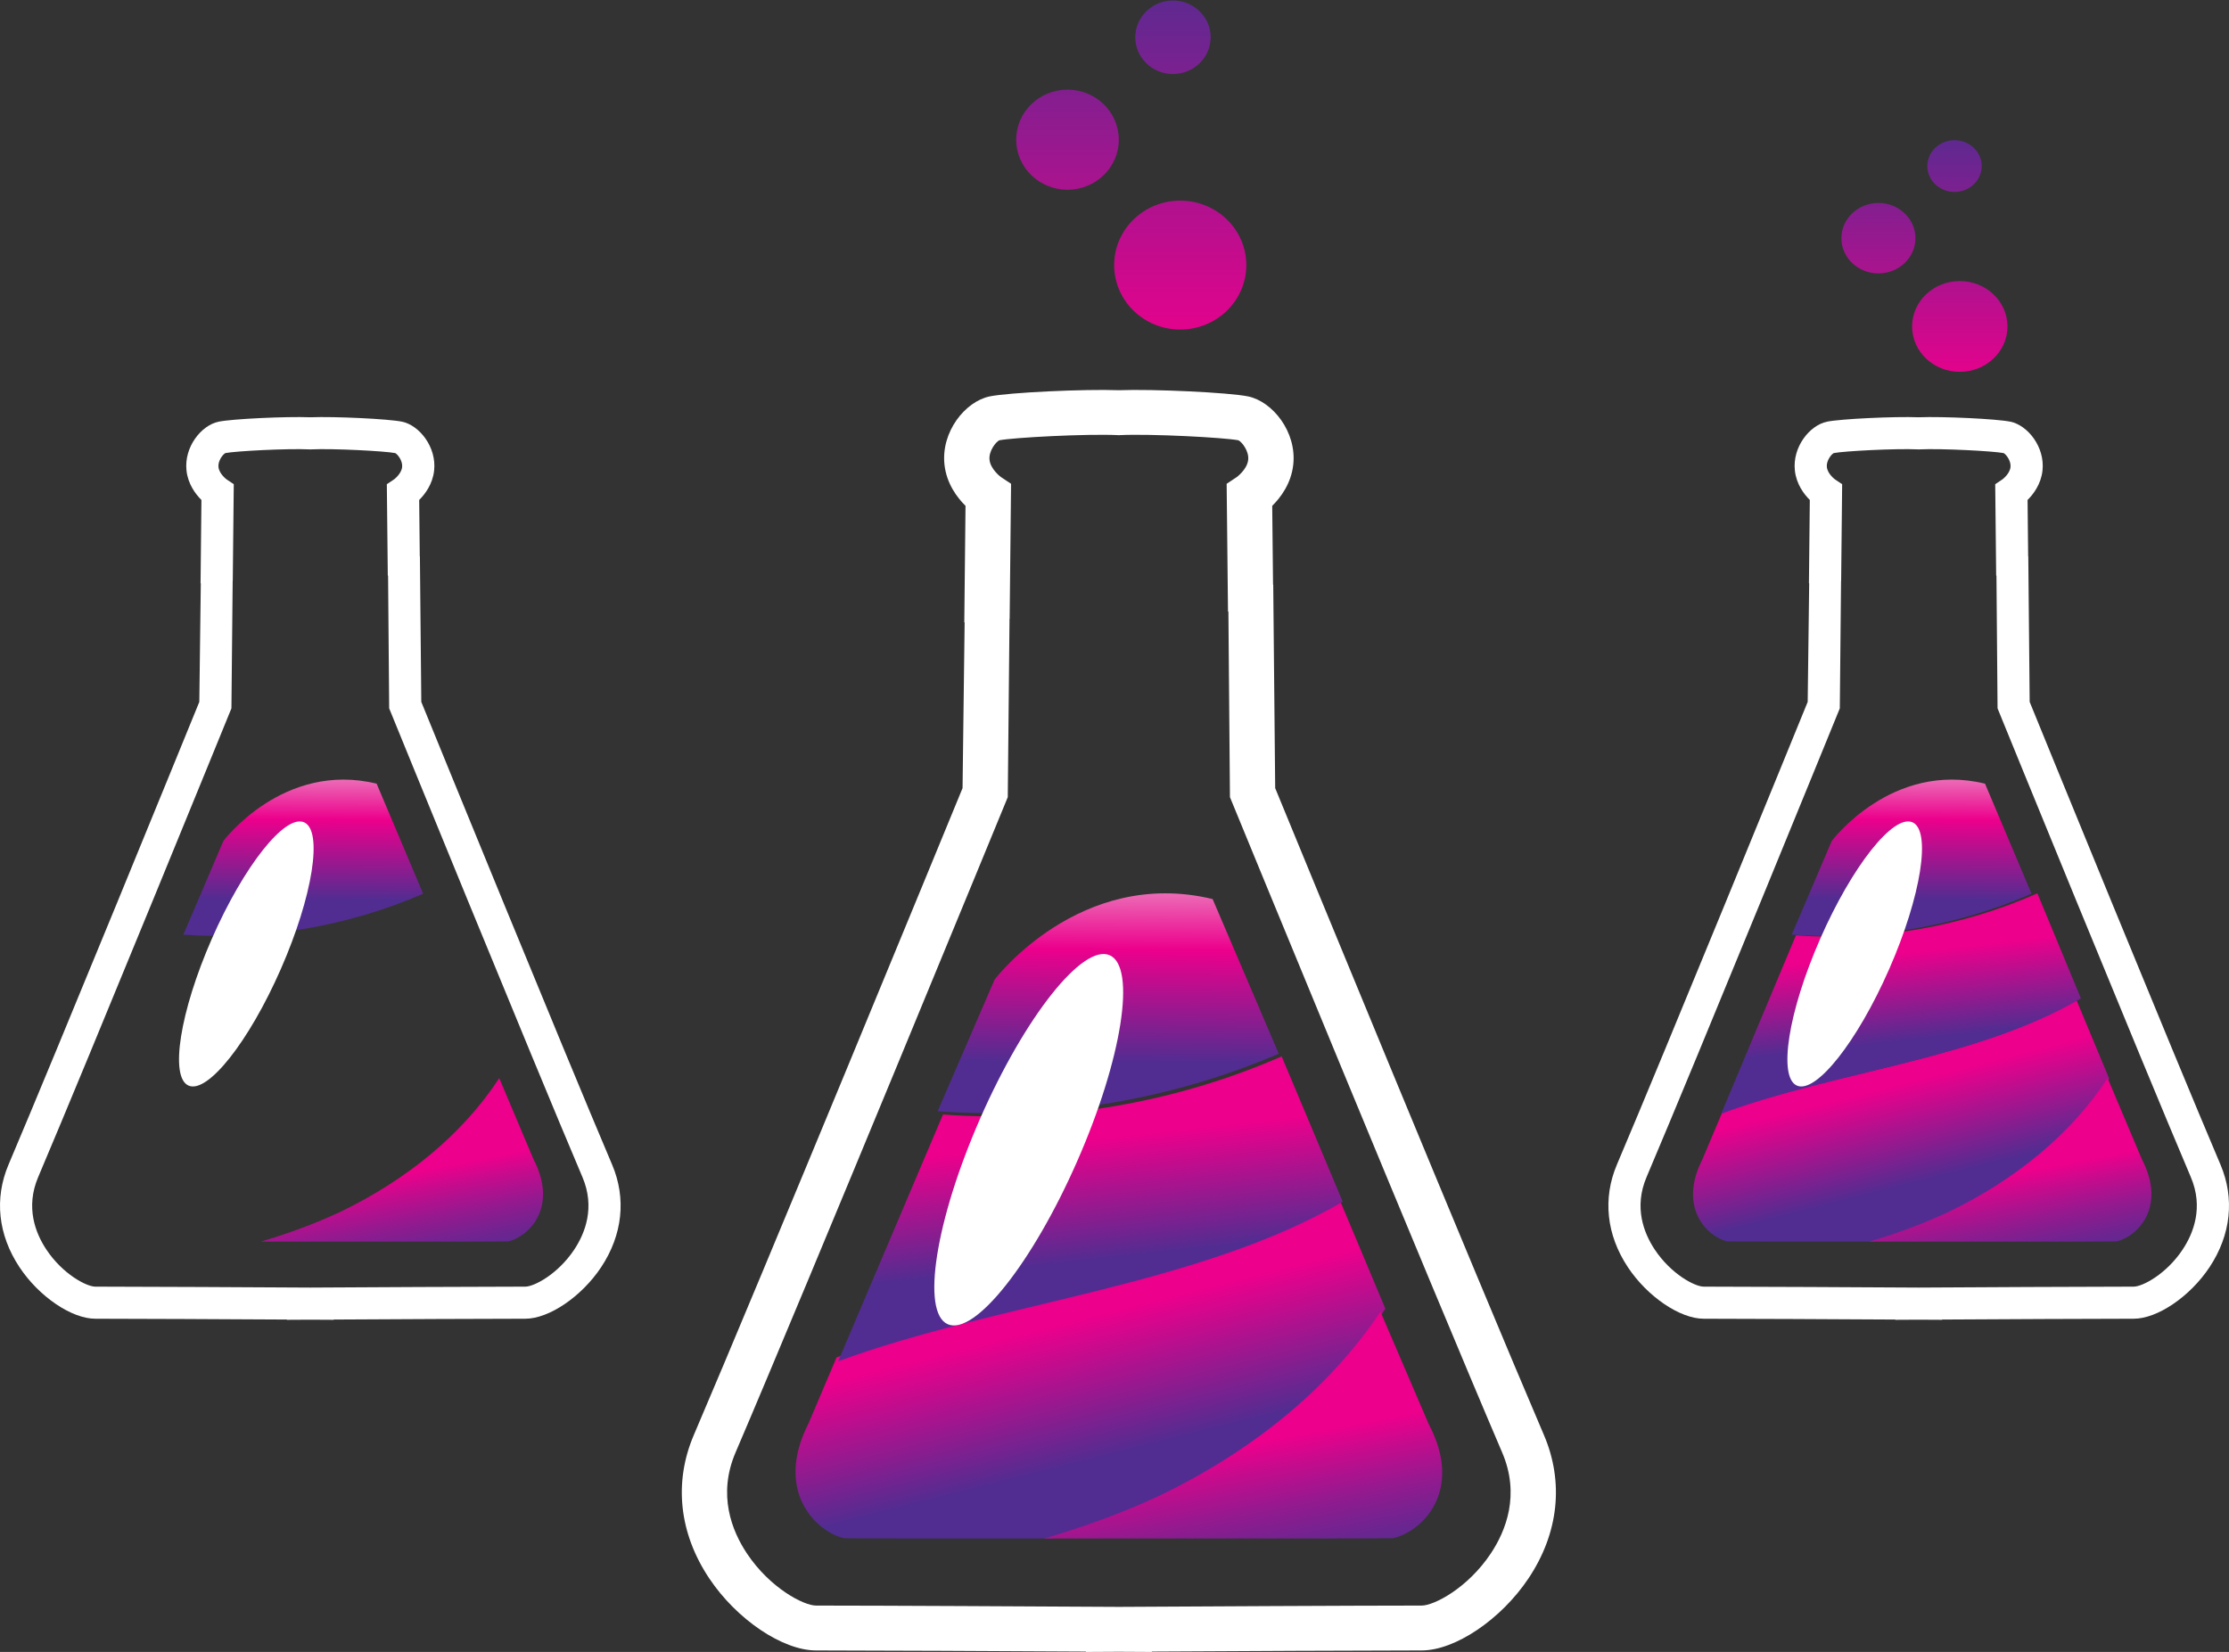 <svg xmlns="http://www.w3.org/2000/svg" xmlns:xlink="http://www.w3.org/1999/xlink" width="255" height="189"><rect width="100%" height="100%" fill="#333333" stroke="none"/><linearGradient id="a"><stop offset="0" stop-color="#ec008c"/><stop offset="1" stop-color="#512d91"/></linearGradient><linearGradient id="b" x1="50%" x2="50%" y1="118.6%" y2="-181.493%" xlink:href="#a"/><linearGradient id="c" x1="50.001%" x2="50.001%" y1="263.596%" y2="-122.882%" xlink:href="#a"/><linearGradient id="d" x1="50.002%" x2="50.002%" y1="480.188%" y2="-46.097%" xlink:href="#a"/><linearGradient id="e" x1="43.609%" x2="59.733%" y1="38.49%" y2="73.78%" xlink:href="#a"/><linearGradient id="f" x1="50.839%" x2="50.097%" y1="10.785%" y2="77.381%"><stop offset="0" stop-color="#ec69b5"/><stop offset=".328" stop-color="#ec008c"/><stop offset="1" stop-color="#512d91"/></linearGradient><linearGradient id="g" x1="41.858%" x2="48.831%" y1="28.702%" y2="67.355%" xlink:href="#a"/><linearGradient id="h" x1="45.566%" x2="66.534%" y1="59.501%" y2="119.393%"><stop offset="0" stop-color="#ec008c"/><stop offset=".197" stop-color="#c30c8d"/><stop offset=".459" stop-color="#921a8f"/><stop offset=".69" stop-color="#6f2490"/><stop offset=".878" stop-color="#592b91"/><stop offset="1" stop-color="#512d91"/></linearGradient><g fill="none" fill-rule="evenodd"><g transform="translate(78)"><g transform="translate(38.211)"><ellipse cx="18.809" cy="30.327" fill="url(#b)" rx="7.559" ry="7.375"/><ellipse cx="5.912" cy="15.982" fill="url(#c)" rx="5.87" ry="5.727"/><path fill="url(#d)" d="m22.288 4.264c0 2.322-1.932 4.205-4.31 4.205-2.382 0-4.313-1.883-4.313-4.205s1.931-4.206 4.315-4.206c2.377 0 4.31 1.884 4.31 4.206z"/></g><path fill="#fff" fill-rule="nonzero" d="m98.624 164.172c-7.8-18.208-28.553-68.678-30.741-74.002l-.224-23.284c-.008 0-.013.002-.021.004l-.095-9.017c.953-.94 2.17-2.538 2.407-4.715.412-3.768-2.386-7.227-5.162-7.803-2.175-.45-10.886-.86-14.787-.71-3.9-.15-12.614.26-14.79.71-2.775.576-5.573 4.035-5.162 7.804.237 2.176 1.453 3.773 2.407 4.714l-.14 13.332c.012-.003.026-.004.039-.006l-.238 18.97c-2.188 5.325-22.94 55.795-30.741 74.003-2.319 5.414-1.692 11.245 1.766 16.418 3.14 4.697 8.391 8.238 12.217 8.238 6.426 0 21.63.078 30.867.13v.042c.063 0 1.488-.01 3.774-.021l3.773.021v-.042c9.237-.052 24.441-.13 30.867-.13 3.826 0 9.078-3.541 12.217-8.238 3.459-5.173 4.086-11.005 1.767-16.418zm-6.09 13.584c-2.642 3.954-6.485 5.938-7.894 5.938-7.413 0-26.474.104-34.64.15-8.167-.046-27.227-.15-34.64-.15-1.41 0-5.252-1.984-7.895-5.938-1.744-2.61-3.39-6.739-1.316-11.578 8.212-19.17 30.73-73.974 30.956-74.525l.186-.452.2-20.404h.014l.162-15.447-1.162-.772c-.012-.008-1.182-.869-1.302-1.97-.11-1 .725-2.047 1.117-2.235 1.643-.315 9.881-.758 13.595-.59l.001.007.083-.003.083.003v-.007c3.715-.168 11.955.275 13.596.59.392.188 1.227 1.235 1.117 2.235-.12 1.107-1.304 1.97-1.302 1.97l-1.162.773.154 14.618.046-.003.177 21.235.186.453c.226.55 22.744 55.354 30.956 74.525 2.074 4.838.429 8.966-1.315 11.577z"/><path fill="url(#e)" d="m17.622 155.49-3.089 7.282c-4.048 7.86.894 12.523 4.05 13.217.137.03 11.09.036 23.833.031 4.283-1.294 8.523-2.82 12.764-4.827 10.472-5.094 19.386-12.363 25.308-21.46l-5.303-12.647c-16.52 9.621-39.283 11.517-57.484 18.214z"/><path fill="url(#f)" d="m68.293 120.558-7.57-17.697c-15.18-3.66-24.937 9.208-24.937 9.208l-6.518 15.07c13.2.961 26.801-1.34 39.025-6.58z"/><path fill="url(#g)" d="m29.881 127.511-11.995 28.231c18.277-6.71 41.136-8.611 57.724-18.252l-6.986-16.627c-12.135 5.296-25.639 7.622-38.743 6.648z"/><path fill="url(#h)" d="m85.249 162.475-.003-.006-5.321-12.405c-5.983 8.983-14.988 16.16-25.567 21.19-4.284 1.982-8.569 3.488-12.895 4.766l7.91-.004c15.894.01 31.82.01 31.987-.027 3.188-.685 8.181-5.29 4.09-13.05z"/><ellipse cx="39.661" cy="130.35" fill="#fff" rx="6.062" ry="23.043" transform="matrix(.916 .402 -.402 .916 55.76 -4.946)"/></g><g transform="translate(0 16)"><g transform="translate(26.625)"><ellipse cx="13.575" cy="21.348" fill="url(#b)" rx="5.456" ry="5.192"/><ellipse cx="4.267" cy="11.25" fill="url(#c)" rx="4.236" ry="4.031"/><path fill="url(#d)" d="m16.086 3.002c0 1.634-1.394 2.96-3.11 2.96-1.72 0-3.113-1.326-3.113-2.96 0-1.635 1.393-2.961 3.113-2.961 1.716 0 3.11 1.326 3.11 2.96z"/></g><path fill="#fff" fill-rule="nonzero" d="m70.023 117.24c-5.538-13.025-20.273-49.127-21.826-52.936l-.159-16.655-.015.002-.067-6.45c.676-.672 1.54-1.815 1.709-3.372.292-2.695-1.695-5.17-3.666-5.582-1.544-.322-7.729-.615-10.498-.507-2.769-.108-8.956.185-10.501.507-1.97.412-3.957 2.887-3.665 5.582.168 1.557 1.032 2.7 1.709 3.373l-.1 9.536.028-.004-.17 13.57c-1.552 3.809-16.286 39.911-21.824 52.936-1.646 3.873-1.201 8.044 1.254 11.744 2.229 3.36 5.958 5.893 8.674 5.893 4.562 0 15.357.056 21.916.093v.03c.044 0 1.056-.007 2.679-.015 1.623.008 2.634.015 2.679.015v-.03c6.558-.037 17.353-.093 21.915-.093 2.717 0 6.446-2.533 8.675-5.893 2.455-3.7 2.9-7.872 1.254-11.744zm-4.323 9.717c-1.877 2.829-4.605 4.248-5.606 4.248-5.263 0-18.796.074-24.594.107-5.798-.033-19.331-.107-24.595-.107-1 0-3.728-1.42-5.605-4.248-1.238-1.867-2.406-4.82-.934-8.282 5.83-13.714 21.818-52.916 21.978-53.31l.132-.323.143-14.595h.01l.115-11.05-.825-.553c-.009-.005-.84-.62-.925-1.409-.078-.715.515-1.464.793-1.599 1.166-.225 7.016-.542 9.653-.422v.006l.06-.003.058.003v-.006c2.638-.12 8.488.197 9.654.423.278.134.87.883.793 1.598-.086.792-.926 1.41-.925 1.41l-.825.552.11 10.457.032-.002.126 15.19.132.324c.16.394 16.148 39.596 21.979 53.31 1.472 3.46.304 6.413-.934 8.28z"/><path fill="url(#e)" d="m12.937 111.473-2.18 5.172c-2.855 5.581.631 8.893 2.858 9.386.096.021 7.823.025 16.812.022 3.021-.919 6.013-2.002 9.004-3.428 7.387-3.617 13.675-8.78 17.853-15.24l-3.74-8.981c-11.654 6.832-27.712 8.179-40.551 12.935z"/><path fill="url(#f)" d="m48.41 86.25-5.323-12.59c-10.67-2.604-17.53 6.552-17.53 6.552l-4.58 10.721c9.278.685 18.839-.953 27.431-4.681z"/><path fill="url(#g)" d="m21.46 91.01-8.55 20.406c13.027-4.85 29.322-6.225 41.147-13.193l-4.98-12.018c-8.65 3.828-18.276 5.509-27.617 4.806z"/><path fill="url(#h)" d="m60.89 116.292-.003-.004-3.771-8.939c-4.242 6.473-10.624 11.646-18.123 15.27-3.037 1.428-6.074 2.513-9.14 3.434l5.606-.002c11.266.006 22.556.006 22.674-.02 2.26-.494 5.8-3.812 2.9-9.404l-.144-.335z"/><ellipse cx="28.16" cy="93.107" fill="#fff" rx="4.308" ry="16.443" transform="matrix(.916 .402 -.402 .916 39.814 -3.465)"/></g><g transform="translate(184 16)"><g transform="translate(26.625)"><ellipse cx="13.575" cy="21.348" fill="url(#b)" rx="5.456" ry="5.192"/><ellipse cx="4.267" cy="11.25" fill="url(#c)" rx="4.236" ry="4.031"/><path fill="url(#d)" d="m16.086 3.002c0 1.634-1.394 2.96-3.11 2.96-1.72 0-3.113-1.326-3.113-2.96 0-1.635 1.393-2.961 3.113-2.961 1.716 0 3.11 1.326 3.11 2.96z"/></g><path fill="#fff" fill-rule="nonzero" d="m70.023 117.24c-5.538-13.025-20.273-49.127-21.826-52.936l-.159-16.655-.015.002-.067-6.45c.676-.672 1.54-1.815 1.709-3.372.292-2.695-1.695-5.17-3.666-5.582-1.544-.322-7.729-.615-10.498-.507-2.769-.108-8.956.185-10.501.507-1.97.412-3.957 2.887-3.665 5.582.168 1.557 1.032 2.7 1.709 3.373l-.1 9.536.028-.004-.17 13.57c-1.552 3.809-16.286 39.911-21.824 52.936-1.646 3.873-1.201 8.044 1.254 11.744 2.229 3.36 5.958 5.893 8.674 5.893 4.562 0 15.357.056 21.916.093v.03c.044 0 1.056-.007 2.679-.015 1.623.008 2.634.015 2.679.015v-.03c6.558-.037 17.353-.093 21.915-.093 2.717 0 6.446-2.533 8.675-5.893 2.455-3.7 2.9-7.872 1.254-11.744zm-4.323 9.717c-1.877 2.829-4.605 4.248-5.606 4.248-5.263 0-18.796.074-24.594.107-5.798-.033-19.331-.107-24.595-.107-1 0-3.728-1.42-5.605-4.248-1.238-1.867-2.406-4.82-.934-8.282 5.83-13.714 21.818-52.916 21.978-53.31l.132-.323.143-14.595h.01l.115-11.05-.825-.553c-.009-.005-.84-.62-.925-1.409-.078-.715.515-1.464.793-1.599 1.166-.225 7.016-.542 9.653-.422v.006l.06-.003.058.003v-.006c2.638-.12 8.488.197 9.654.423.278.134.87.883.793 1.598-.086.792-.926 1.41-.925 1.41l-.825.552.11 10.457.032-.002.126 15.19.132.324c.16.394 16.148 39.596 21.979 53.31 1.472 3.46.304 6.413-.934 8.28z"/><path fill="url(#e)" d="m12.937 111.473-2.18 5.172c-2.855 5.581.631 8.893 2.858 9.386.096.021 7.823.025 16.812.022 3.021-.919 6.013-2.002 9.004-3.428 7.387-3.617 13.675-8.78 17.853-15.24l-3.74-8.981c-11.654 6.832-27.712 8.179-40.551 12.935z"/><path fill="url(#f)" d="m48.41 86.25-5.323-12.59c-10.67-2.604-17.53 6.552-17.53 6.552l-4.58 10.721c9.278.685 18.839-.953 27.431-4.681z"/><path fill="url(#g)" d="m21.46 91.01-8.55 20.406c13.027-4.85 29.322-6.225 41.147-13.193l-4.98-12.018c-8.65 3.828-18.276 5.509-27.617 4.806z"/><path fill="url(#h)" d="m60.89 116.292-.003-.004-3.771-8.939c-4.242 6.473-10.624 11.646-18.123 15.27-3.037 1.428-6.074 2.513-9.14 3.434l5.606-.002c11.266.006 22.556.006 22.674-.02 2.26-.494 5.8-3.812 2.9-9.404l-.144-.335z"/><ellipse cx="28.16" cy="93.107" fill="#fff" rx="4.308" ry="16.443" transform="matrix(.916 .402 -.402 .916 39.814 -3.465)"/></g></g></svg>